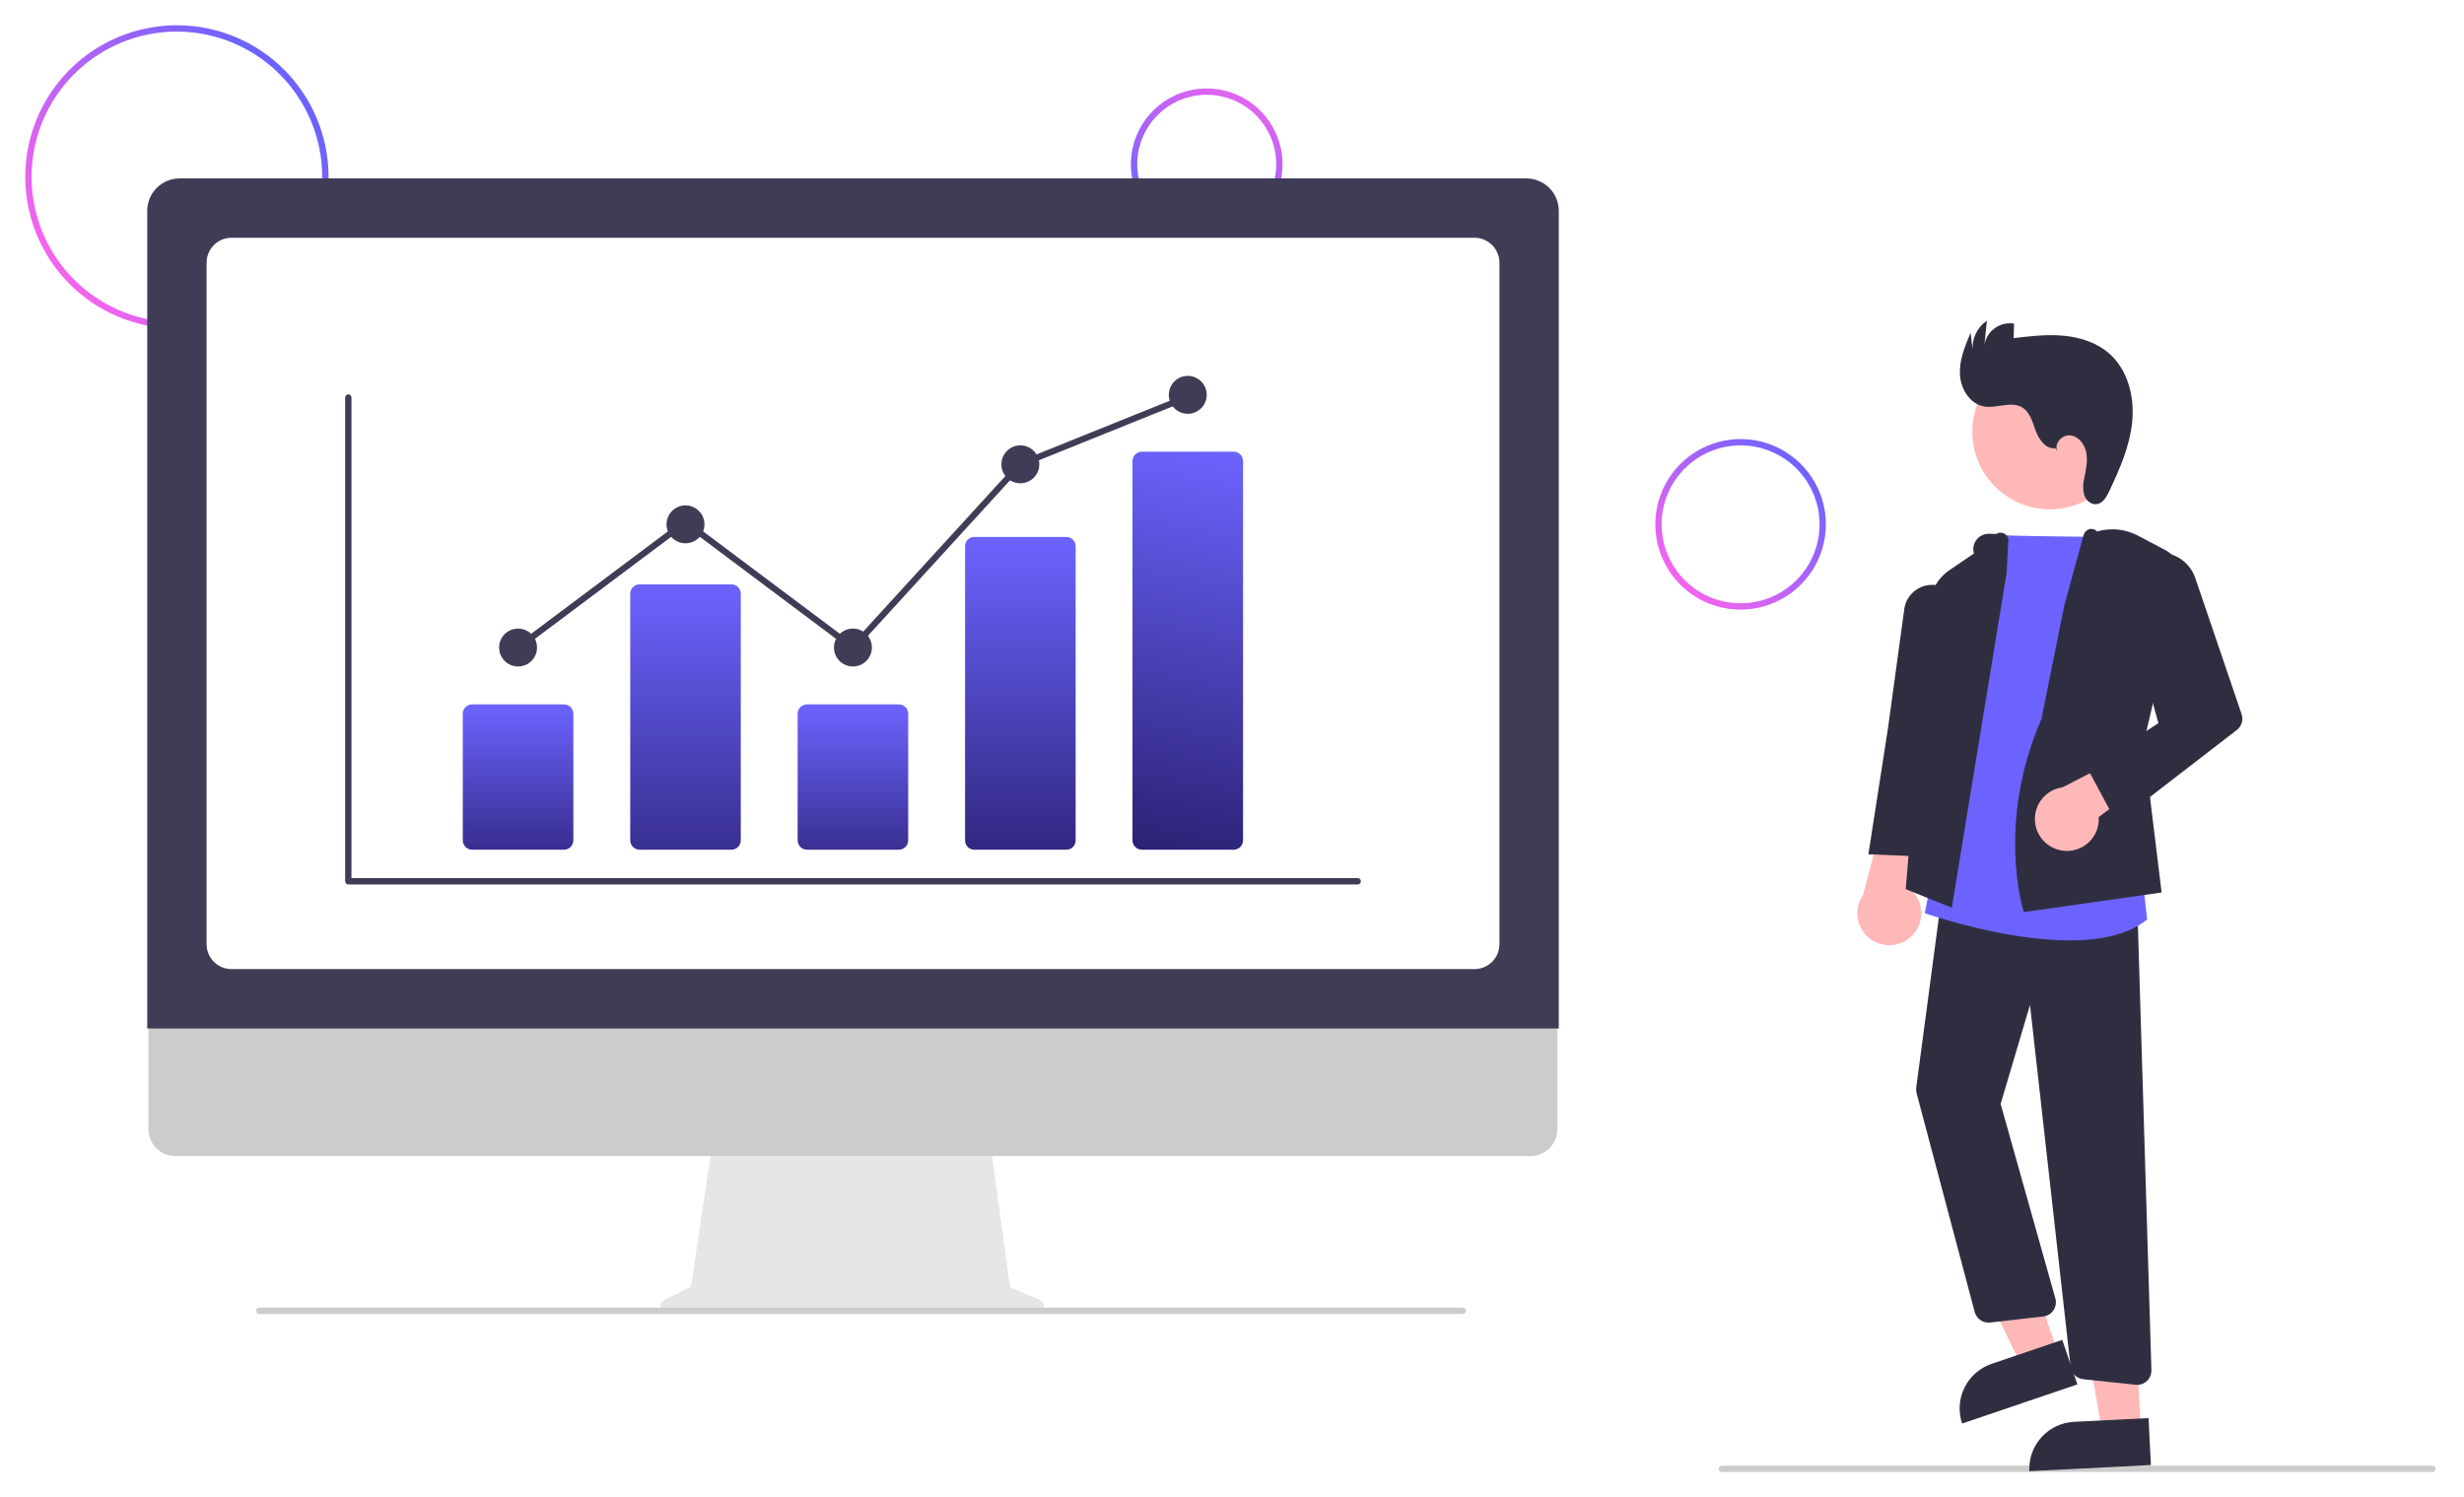 <svg width="780" height="474" viewBox="0 0 780 474" fill="none" xmlns="http://www.w3.org/2000/svg">
<g clip-path="url(#clip0)" filter="url(#filter0_d)">
<path d="M56 98C46.507 98 37.226 95.185 29.333 89.911C21.439 84.636 15.287 77.14 11.654 68.369C8.021 59.598 7.07 49.947 8.922 40.636C10.774 31.325 15.346 22.772 22.059 16.059C28.772 9.346 37.325 4.774 46.636 2.922C55.947 1.07 65.598 2.021 74.369 5.654C83.14 9.287 90.636 15.439 95.911 23.333C101.185 31.226 104 40.507 104 50C103.986 62.726 98.924 74.927 89.925 83.925C80.927 92.924 68.726 97.986 56 98ZM56 4C46.902 4 38.008 6.698 30.444 11.752C22.879 16.807 16.983 23.991 13.502 32.397C10.02 40.802 9.109 50.051 10.884 58.974C12.659 67.897 17.04 76.094 23.473 82.527C29.906 88.96 38.103 93.341 47.026 95.116C55.949 96.891 65.198 95.98 73.603 92.499C82.009 89.017 89.193 83.121 94.248 75.556C99.302 67.992 102 59.098 102 50C101.986 37.804 97.135 26.112 88.512 17.488C79.888 8.865 68.196 4.014 56 4V4Z" fill="url(#paint0_linear)"/>
<path d="M382 70C377.253 70 372.613 68.592 368.666 65.955C364.72 63.318 361.643 59.57 359.827 55.184C358.01 50.799 357.535 45.973 358.461 41.318C359.387 36.662 361.673 32.386 365.029 29.029C368.386 25.673 372.662 23.387 377.318 22.461C381.973 21.535 386.799 22.01 391.184 23.827C395.57 25.643 399.318 28.72 401.955 32.666C404.592 36.613 406 41.253 406 46C405.993 52.363 403.462 58.463 398.963 62.963C394.463 67.462 388.363 69.993 382 70V70ZM382 24C377.649 24 373.395 25.29 369.777 27.708C366.16 30.125 363.34 33.561 361.675 37.581C360.01 41.601 359.574 46.024 360.423 50.292C361.272 54.56 363.367 58.48 366.444 61.556C369.52 64.633 373.44 66.728 377.708 67.577C381.976 68.426 386.399 67.99 390.419 66.325C394.439 64.66 397.875 61.84 400.292 58.222C402.71 54.605 404 50.351 404 46C403.993 40.167 401.673 34.575 397.549 30.451C393.425 26.327 387.833 24.007 382 24Z" fill="url(#paint1_linear)"/>
<path d="M551 187C545.66 187 540.44 185.416 536 182.45C531.559 179.483 528.099 175.266 526.055 170.332C524.012 165.399 523.477 159.97 524.519 154.733C525.561 149.495 528.132 144.684 531.908 140.908C535.684 137.132 540.495 134.561 545.733 133.519C550.97 132.477 556.399 133.012 561.332 135.055C566.266 137.099 570.483 140.559 573.45 145C576.416 149.44 578 154.66 578 160C577.992 167.158 575.145 174.021 570.083 179.083C565.021 184.145 558.158 186.992 551 187V187ZM551 135C546.055 135 541.222 136.466 537.111 139.213C533 141.96 529.795 145.865 527.903 150.433C526.011 155.001 525.516 160.028 526.48 164.877C527.445 169.727 529.826 174.181 533.322 177.678C536.819 181.174 541.273 183.555 546.123 184.52C550.972 185.484 555.999 184.989 560.567 183.097C565.135 181.205 569.04 178 571.787 173.889C574.534 169.778 576 164.945 576 160C575.993 153.372 573.356 147.017 568.669 142.331C563.983 137.644 557.628 135.007 551 135V135Z" fill="url(#paint2_linear)"/>
<path d="M770.057 460H545.057C544.792 460 544.537 459.895 544.35 459.707C544.162 459.52 544.057 459.265 544.057 459C544.057 458.735 544.162 458.48 544.35 458.293C544.537 458.105 544.792 458 545.057 458H770.057C770.322 458 770.577 458.105 770.764 458.293C770.952 458.48 771.057 458.735 771.057 459C771.057 459.265 770.952 459.52 770.764 459.707C770.577 459.895 770.322 460 770.057 460Z" fill="#CCCCCC"/>
<path d="M648.917 155.247C662.482 155.247 673.478 144.251 673.478 130.686C673.478 117.121 662.482 106.125 648.917 106.125C635.352 106.125 624.356 117.121 624.356 130.686C624.356 144.251 635.352 155.247 648.917 155.247Z" fill="#FFB8B8"/>
<path d="M651.465 422.343L639.857 426.285L619.124 383.386L636.257 377.567L651.465 422.343Z" fill="#FFB8B8"/>
<path d="M630.439 425.785L652.826 418.181L657.614 432.277L621.13 444.669C620.502 442.818 620.244 440.861 620.371 438.91C620.499 436.959 621.009 435.053 621.874 433.299C622.738 431.546 623.939 429.979 625.409 428.69C626.878 427.401 628.588 426.414 630.439 425.785V425.785Z" fill="#2F2E41"/>
<path d="M677.694 446.575L665.45 447.19L657.249 400.255L675.321 399.346L677.694 446.575Z" fill="#FFB8B8"/>
<path d="M656.528 444.131L680.142 442.944L680.889 457.812L642.407 459.746C642.309 457.794 642.596 455.841 643.253 454C643.91 452.158 644.922 450.464 646.234 449.014C647.545 447.564 649.129 446.387 650.895 445.549C652.661 444.711 654.576 444.229 656.528 444.131V444.131Z" fill="#2F2E41"/>
<path d="M604.829 290.63C605.927 289.652 606.797 288.446 607.378 287.095C607.96 285.745 608.238 284.284 608.193 282.814C608.149 281.345 607.782 279.903 607.12 278.591C606.458 277.278 605.516 276.127 604.361 275.218L616.035 241.443L598.044 246.041L589.716 277.409C588.317 279.451 587.716 281.935 588.027 284.39C588.337 286.846 589.537 289.102 591.4 290.732C593.263 292.362 595.659 293.251 598.134 293.232C600.609 293.214 602.991 292.288 604.829 290.63Z" fill="#FFB8B8"/>
<path d="M676.55 432.424C676.391 432.424 676.233 432.415 676.076 432.398L659.455 430.639C658.434 430.536 657.479 430.084 656.751 429.361C656.023 428.637 655.566 427.686 655.457 426.665L642.612 312.155L633.318 343.49L650.647 405.073C650.823 405.7 650.861 406.358 650.758 407.002C650.656 407.645 650.414 408.258 650.051 408.799C649.688 409.341 649.212 409.796 648.656 410.135C648.099 410.474 647.476 410.688 646.829 410.763L629.981 412.699C628.908 412.818 627.828 412.549 626.936 411.941C626.044 411.333 625.399 410.426 625.118 409.384L606.709 340.081C606.557 339.511 606.52 338.917 606.598 338.333L614.872 276.134L676.586 281.083L681.048 427.786C681.066 428.388 680.964 428.988 680.746 429.55C680.528 430.112 680.2 430.624 679.78 431.057C679.361 431.489 678.859 431.833 678.304 432.068C677.749 432.303 677.152 432.424 676.55 432.424V432.424Z" fill="#2F2E41"/>
<path d="M655.217 291.719C634.541 291.719 611.132 283.73 609.715 283.239L609.305 283.097L632.629 163.413L633.059 163.431C642.302 163.806 667.528 163.998 667.782 164L668.234 164.003L677.957 269.622L679.695 285.071L679.482 285.243C673.534 290.052 664.661 291.719 655.217 291.719Z" fill="#6C63FF"/>
<path d="M617.864 281.375L603.275 275.499L610.711 185.555C610.89 183.338 611.565 181.189 612.685 179.267C613.806 177.345 615.343 175.699 617.185 174.452L624.862 169.227C624.645 168.488 624.606 167.709 624.749 166.952C624.891 166.195 625.211 165.483 625.682 164.874C626.153 164.265 626.762 163.777 627.459 163.449C628.155 163.121 628.92 162.962 629.689 162.987L631.888 163.058C632.306 162.776 632.799 162.627 633.303 162.631C633.808 162.635 634.299 162.79 634.713 163.078C635.126 163.366 635.444 163.772 635.623 164.243C635.802 164.714 635.834 165.229 635.715 165.719L635.232 175.248L617.864 281.375Z" fill="#2F2E41"/>
<path d="M610.502 265.251L591.454 264.449L597.625 224.756L602.738 187.407C602.838 186.066 603.241 184.765 603.915 183.602C604.589 182.438 605.517 181.441 606.631 180.687C607.744 179.932 609.014 179.439 610.344 179.245C611.675 179.05 613.033 179.158 614.315 179.562V179.562C616.314 180.189 618.027 181.499 619.156 183.263C620.285 185.027 620.757 187.132 620.49 189.209L615.31 229.676L610.502 265.251Z" fill="#2F2E41"/>
<path d="M640.665 282.751L640.535 282.35C640.447 282.076 631.862 254.538 646.227 221.678L653.43 185.852L659.585 163.357C659.701 162.955 659.908 162.586 660.191 162.278C660.475 161.97 660.826 161.733 661.217 161.585C661.676 161.425 662.172 161.405 662.643 161.526C663.114 161.647 663.539 161.904 663.865 162.265V162.265C668.156 161.006 672.768 161.467 676.725 163.551L685.369 168.105C687.292 169.117 688.824 170.739 689.725 172.716C690.627 174.692 690.847 176.912 690.351 179.028L678.536 229.451L684.279 276.548L640.665 282.751Z" fill="#2F2E41"/>
<path d="M653.245 263.338C654.706 263.496 656.185 263.333 657.576 262.858C658.968 262.384 660.238 261.61 661.298 260.591C662.358 259.573 663.182 258.334 663.711 256.963C664.241 255.591 664.463 254.12 664.363 252.654L691.119 232.833L681.766 228.399L652.915 243.261C650.462 243.593 648.216 244.813 646.603 246.69C644.99 248.568 644.122 250.971 644.162 253.446C644.203 255.921 645.15 258.295 646.824 260.118C648.498 261.941 650.783 263.087 653.245 263.338V263.338Z" fill="#FFB8B8"/>
<path d="M670.019 254.465L660.982 237.596L683.27 222.928L672.394 183.919C671.958 182.357 671.849 180.722 672.074 179.116C672.298 177.51 672.851 175.968 673.699 174.585C674.546 173.203 675.67 172.01 676.999 171.081C678.328 170.153 679.834 169.508 681.423 169.187V169.187C684.232 168.627 687.149 169.106 689.632 170.534C692.114 171.962 693.995 174.242 694.923 176.951L709.598 220.087C709.901 220.975 709.918 221.937 709.647 222.835C709.376 223.734 708.83 224.526 708.087 225.099L670.019 254.465Z" fill="#2F2E41"/>
<path d="M650.655 135.895C647.711 136.278 645.49 133.266 644.46 130.481C643.43 127.696 642.645 124.455 640.085 122.95C636.588 120.895 632.113 123.367 628.114 122.689C623.597 121.923 620.661 117.137 620.431 112.562C620.201 107.986 622.021 103.586 623.808 99.368L624.431 104.61C624.348 102.833 624.722 101.065 625.517 99.474C626.313 97.883 627.503 96.523 628.974 95.523L628.171 103.216C628.342 102.154 628.721 101.137 629.286 100.223C629.851 99.308 630.591 98.515 631.464 97.887C632.336 97.259 633.324 96.81 634.371 96.565C635.418 96.32 636.502 96.285 637.563 96.46L637.436 101.043C642.653 100.423 647.915 99.802 653.147 100.275C658.379 100.747 663.647 102.402 667.613 105.848C673.544 111.002 675.711 119.489 674.983 127.313C674.256 135.138 671.026 142.488 667.66 149.589C666.813 151.375 665.642 153.391 663.678 153.619C661.913 153.823 660.298 152.348 659.75 150.658C659.327 148.925 659.343 147.113 659.797 145.387C660.294 142.75 660.919 140.054 660.453 137.412C659.986 134.769 658.085 132.158 655.421 131.834C652.757 131.51 650.031 134.555 651.312 136.913L650.655 135.895Z" fill="#2F2E41"/>
<path d="M329.31 405.577L319.749 401.552L313.191 353.624H225.851L218.742 401.356L210.188 405.633C209.779 405.837 209.451 406.174 209.257 406.589C209.063 407.003 209.014 407.471 209.12 407.916C209.225 408.361 209.477 408.758 209.836 409.042C210.195 409.326 210.639 409.48 211.096 409.48H328.522C328.991 409.48 329.445 409.318 329.808 409.021C330.171 408.724 330.42 408.311 330.513 407.851C330.606 407.392 330.537 406.914 330.317 406.5C330.098 406.085 329.742 405.759 329.31 405.577V405.577Z" fill="#E6E6E6"/>
<path d="M484.519 360H55.481C53.23 359.995 51.073 359.097 49.483 357.504C47.893 355.91 47 353.751 47 351.5V291H493V351.5C493 353.751 492.107 355.91 490.517 357.504C488.927 359.097 486.77 359.995 484.519 360V360Z" fill="#CCCCCC"/>
<path d="M493.448 319.594H46.608V60.727C46.611 58.01 47.692 55.406 49.613 53.485C51.534 51.564 54.139 50.483 56.855 50.48H483.201C485.918 50.483 488.523 51.564 490.444 53.485C492.365 55.406 493.445 58.01 493.448 60.727V319.594Z" fill="#3F3D56"/>
<path d="M466.76 300.805H73.296C71.202 300.803 69.194 299.97 67.713 298.489C66.232 297.008 65.399 295 65.397 292.906V77.168C65.399 75.074 66.232 73.066 67.713 71.585C69.194 70.104 71.202 69.271 73.296 69.269H466.76C468.855 69.271 470.863 70.104 472.344 71.585C473.825 73.066 474.658 75.074 474.66 77.168V292.906C474.658 295 473.825 297.008 472.344 298.489C470.863 299.97 468.855 300.803 466.76 300.805Z" fill="white"/>
<path d="M463.057 409.98H82.057C81.792 409.98 81.537 409.875 81.35 409.688C81.162 409.5 81.057 409.246 81.057 408.98C81.057 408.715 81.162 408.461 81.35 408.273C81.537 408.086 81.792 407.98 82.057 407.98H463.057C463.322 407.98 463.576 408.086 463.764 408.273C463.952 408.461 464.057 408.715 464.057 408.98C464.057 409.246 463.952 409.5 463.764 409.688C463.576 409.875 463.322 409.98 463.057 409.98Z" fill="#CCCCCC"/>
<path d="M429.796 274H110.261C109.996 274 109.741 273.895 109.554 273.707C109.366 273.52 109.261 273.265 109.261 273V119.847C109.261 119.581 109.366 119.327 109.554 119.14C109.741 118.952 109.996 118.847 110.261 118.847C110.526 118.847 110.78 118.952 110.968 119.14C111.155 119.327 111.261 119.581 111.261 119.847V272H429.796C430.061 272 430.316 272.105 430.503 272.293C430.691 272.48 430.796 272.735 430.796 273C430.796 273.265 430.691 273.52 430.503 273.707C430.316 273.895 430.061 274 429.796 274Z" fill="#3F3D56"/>
<path d="M178.531 263H149.469C148.682 262.999 147.927 262.686 147.371 262.13C146.814 261.573 146.501 260.819 146.5 260.032V219.968C146.501 219.181 146.814 218.427 147.371 217.87C147.927 217.314 148.682 217.001 149.469 217H178.531C179.318 217.001 180.073 217.314 180.629 217.87C181.186 218.427 181.499 219.181 181.5 219.968V260.032C181.499 260.819 181.186 261.573 180.629 262.13C180.073 262.686 179.318 262.999 178.531 263V263Z" fill="url(#paint3_linear)"/>
<path d="M231.531 263H202.469C201.682 262.999 200.927 262.686 200.371 262.13C199.814 261.573 199.501 260.819 199.5 260.032V181.968C199.501 181.181 199.814 180.427 200.371 179.87C200.927 179.314 201.682 179.001 202.469 179H231.531C232.318 179.001 233.073 179.314 233.629 179.87C234.186 180.427 234.499 181.181 234.5 181.968V260.032C234.499 260.819 234.186 261.573 233.629 262.13C233.073 262.686 232.318 262.999 231.531 263Z" fill="url(#paint4_linear)"/>
<path d="M284.531 263H255.469C254.682 262.999 253.927 262.686 253.371 262.13C252.814 261.573 252.501 260.819 252.5 260.032V219.968C252.501 219.181 252.814 218.427 253.371 217.87C253.927 217.314 254.682 217.001 255.469 217H284.531C285.318 217.001 286.073 217.314 286.629 217.87C287.186 218.427 287.499 219.181 287.5 219.968V260.032C287.499 260.819 287.186 261.573 286.629 262.13C286.073 262.686 285.318 262.999 284.531 263V263Z" fill="url(#paint5_linear)"/>
<path d="M337.531 263H308.469C307.699 263.017 306.955 262.728 306.399 262.197C305.842 261.665 305.519 260.935 305.5 260.166V166.834C305.519 166.065 305.842 165.335 306.399 164.804C306.955 164.273 307.699 163.984 308.469 164H337.531C338.301 163.984 339.045 164.273 339.601 164.804C340.158 165.335 340.481 166.065 340.5 166.834V260.166C340.481 260.935 340.158 261.665 339.601 262.197C339.045 262.728 338.301 263.017 337.531 263V263Z" fill="url(#paint6_linear)"/>
<path d="M390.531 263H361.469C360.682 262.999 359.927 262.686 359.37 262.13C358.814 261.573 358.501 260.819 358.5 260.032V139.968C358.501 139.181 358.814 138.427 359.37 137.87C359.927 137.314 360.682 137.001 361.469 137H390.531C391.318 137.001 392.073 137.314 392.63 137.87C393.186 138.427 393.499 139.181 393.5 139.968V260.032C393.499 260.819 393.186 261.573 392.63 262.13C392.073 262.686 391.318 262.999 390.531 263Z" fill="url(#paint7_linear)"/>
<path d="M164 205C167.314 205 170 202.314 170 199C170 195.686 167.314 193 164 193C160.686 193 158 195.686 158 199C158 202.314 160.686 205 164 205Z" fill="#3F3D56"/>
<path d="M217 166C220.314 166 223 163.314 223 160C223 156.686 220.314 154 217 154C213.686 154 211 156.686 211 160C211 163.314 213.686 166 217 166Z" fill="#3F3D56"/>
<path d="M270 205C273.314 205 276 202.314 276 199C276 195.686 273.314 193 270 193C266.686 193 264 195.686 264 199C264 202.314 266.686 205 270 205Z" fill="#3F3D56"/>
<path d="M323 147C326.314 147 329 144.314 329 141C329 137.686 326.314 135 323 135C319.686 135 317 137.686 317 141C317 144.314 319.686 147 323 147Z" fill="#3F3D56"/>
<path d="M376 125C379.314 125 382 122.314 382 119C382 115.686 379.314 113 376 113C372.686 113 370 115.686 370 119C370 122.314 372.686 125 376 125Z" fill="#3F3D56"/>
<path d="M270.126 200.344L217 160.552L164.6 199.8L163.4 198.2L217 158.053L269.874 197.656L322.415 140.158L322.626 140.072L375.626 118.718L376.374 120.573L323.585 141.842L270.126 200.344Z" fill="#3F3D56"/>
</g>
<defs>
<filter id="filter0_d" x="0" y="0" width="779.057" height="474" filterUnits="userSpaceOnUse" color-interpolation-filters="sRGB">
<feFlood flood-opacity="0" result="BackgroundImageFix"/>
<feColorMatrix in="SourceAlpha" type="matrix" values="0 0 0 0 0 0 0 0 0 0 0 0 0 0 0 0 0 0 127 0"/>
<feOffset dy="6"/>
<feGaussianBlur stdDeviation="4"/>
<feColorMatrix type="matrix" values="0 0 0 0 0 0 0 0 0 0 0 0 0 0 0 0 0 0 0.29 0"/>
<feBlend mode="normal" in2="BackgroundImageFix" result="effect1_dropShadow"/>
<feBlend mode="normal" in="SourceGraphic" in2="effect1_dropShadow" result="shape"/>
</filter>
<linearGradient id="paint0_linear" x1="94" y1="26.5" x2="19" y2="84" gradientUnits="userSpaceOnUse">
<stop stop-color="#6C63FF"/>
<stop offset="1" stop-color="#F864EE"/>
</linearGradient>
<linearGradient id="paint1_linear" x1="406" y1="22" x2="382" y2="70" gradientUnits="userSpaceOnUse">
<stop stop-color="#F864EE"/>
<stop offset="1" stop-color="#6C63FF"/>
</linearGradient>
<linearGradient id="paint2_linear" x1="564" y1="133" x2="524" y2="174" gradientUnits="userSpaceOnUse">
<stop stop-color="#6C63FF"/>
<stop offset="1" stop-color="#F864EE"/>
</linearGradient>
<linearGradient id="paint3_linear" x1="164" y1="217" x2="164" y2="279.5" gradientUnits="userSpaceOnUse">
<stop stop-color="#6C63FF"/>
<stop offset="1" stop-color="#251A68"/>
</linearGradient>
<linearGradient id="paint4_linear" x1="217" y1="179" x2="217" y2="302.5" gradientUnits="userSpaceOnUse">
<stop stop-color="#6C63FF"/>
<stop offset="1" stop-color="#21175E"/>
</linearGradient>
<linearGradient id="paint5_linear" x1="270" y1="217" x2="270" y2="285.5" gradientUnits="userSpaceOnUse">
<stop stop-color="#6C63FF"/>
<stop offset="1" stop-color="#21175E"/>
</linearGradient>
<linearGradient id="paint6_linear" x1="323" y1="164" x2="323" y2="290.5" gradientUnits="userSpaceOnUse">
<stop stop-color="#6C63FF"/>
<stop offset="1" stop-color="#21175E"/>
</linearGradient>
<linearGradient id="paint7_linear" x1="393" y1="137" x2="365" y2="284.5" gradientUnits="userSpaceOnUse">
<stop stop-color="#6C63FF"/>
<stop offset="1" stop-color="#21175E"/>
</linearGradient>
<clipPath id="clip0">
<rect width="763.057" height="458" fill="white" transform="translate(8 2)"/>
</clipPath>
</defs>
</svg>
